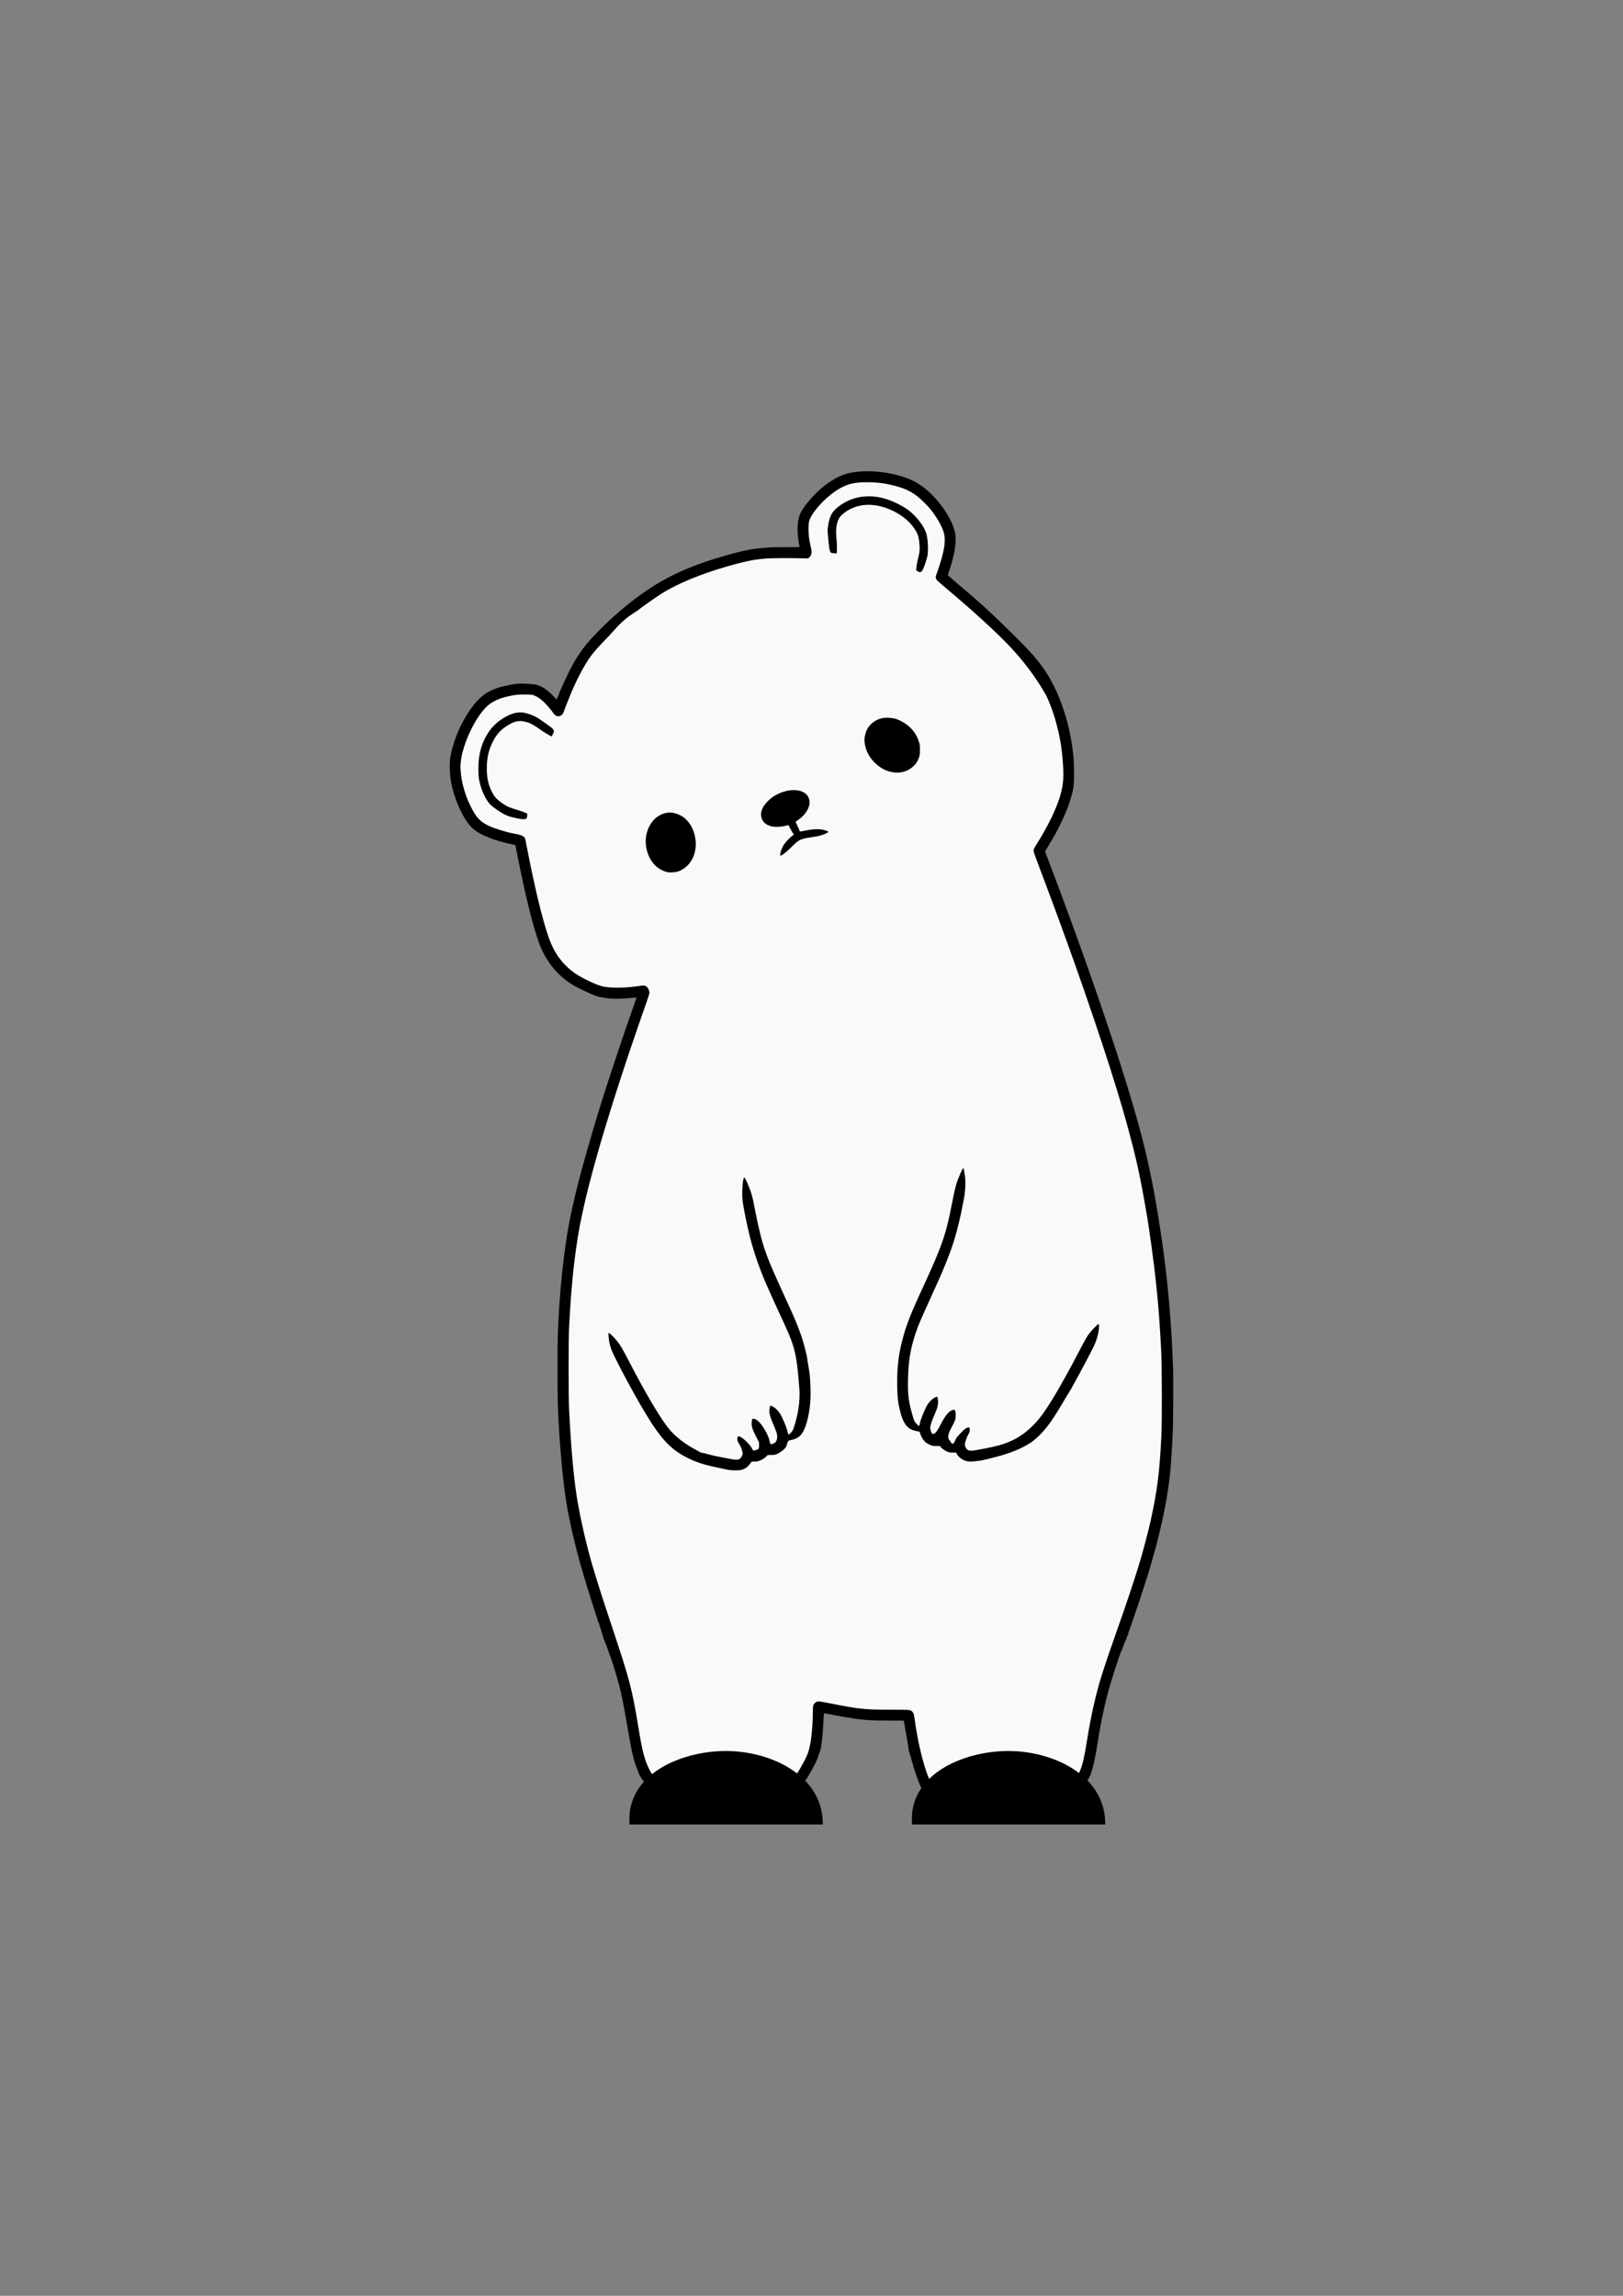<?xml version="1.0" encoding="UTF-8" standalone="no"?>
<!-- Created with Inkscape (http://www.inkscape.org/) -->

<svg
   xmlns:dc="http://purl.org/dc/elements/1.1/"
   xmlns:cc="http://creativecommons.org/ns#"
   xmlns:rdf="http://www.w3.org/1999/02/22-rdf-syntax-ns#"
   xmlns:svg="http://www.w3.org/2000/svg"
   xmlns="http://www.w3.org/2000/svg"
   xmlns:sodipodi="http://sodipodi.sourceforge.net/DTD/sodipodi-0.dtd"
   xmlns:inkscape="http://www.inkscape.org/namespaces/inkscape"
   width="210mm"
   height="297mm"
   viewBox="0 0 210 297"
   version="1.1"
   id="svg21759"
   inkscape:version="0.92.4 (5da689c313, 2019-01-14)"
   sodipodi:docname="sad bear colored.svg">
  <rect x="0" y="0" width="210" height="297" fill="#808080" stroke="none"/>
  <defs
     id="defs21753">
    <clipPath
       clipPathUnits="userSpaceOnUse"
       id="clipPath18">
      <path
         d="M 0,800 H 650 V 0 H 0 Z"
         id="path16"
         inkscape:connector-curvature="0" />
    </clipPath>
    <clipPath
       clipPathUnits="userSpaceOnUse"
       id="clipPath6722">
      <path
         d="M 0,800 H 650 V 0 H 0 Z"
         id="path6720"
         inkscape:connector-curvature="0" />
    </clipPath>
    <clipPath
       clipPathUnits="userSpaceOnUse"
       id="clipPath13902">
      <path
         d="M 0,800 H 650 V 0 H 0 Z"
         id="path13900"
         inkscape:connector-curvature="0" />
    </clipPath>
    <clipPath
       clipPathUnits="userSpaceOnUse"
       id="clipPath20442">
      <path
         d="M 0,800 H 650 V 0 H 0 Z"
         id="path20440"
         inkscape:connector-curvature="0" />
    </clipPath>
    <clipPath
       clipPathUnits="userSpaceOnUse"
       id="clipPath20662">
      <path
         d="M 0,800 H 650 V 0 H 0 Z"
         id="path20660"
         inkscape:connector-curvature="0" />
    </clipPath>
    <rect
       height="598.28"
       width="841.89"
       y="-3"
       id="a" />
  </defs>
  <sodipodi:namedview
     id="base"
     pagecolor="#ffffff"
     bordercolor="#666666"
     borderopacity="1.0"
     inkscape:pageopacity="0.0"
     inkscape:pageshadow="2"
     inkscape:zoom="0.40023349"
     inkscape:cx="-308.91658"
     inkscape:cy="695.45899"
     inkscape:document-units="mm"
     inkscape:current-layer="g86402"
     showgrid="false"
     showguides="true"
     inkscape:guide-bbox="true"
     inkscape:window-width="1920"
     inkscape:window-height="1001"
     inkscape:window-x="-9"
     inkscape:window-y="-9"
     inkscape:window-maximized="1"
     inkscape:snap-global="false">
    <sodipodi:guide
       position="176.696,253.357"
       orientation="0,1"
       id="guide22306"
       inkscape:locked="false" />
    <sodipodi:guide
       position="235.594,43.94"
       orientation="0,1"
       id="guide22308"
       inkscape:locked="false" />
  </sodipodi:namedview>
  <g
     inkscape:label="Layer 1"
     inkscape:groupmode="layer"
     id="layer1">
    <g
       id="g86226"
       transform="translate(-78.064,6.077)">
      <g
         id="g86402"
         transform="translate(-1.575,-15.988)">
        <g
           id="g86422"
           transform="translate(48.034,-0.877)">
          <path
             inkscape:connector-curvature="0"
             style="fill:#000000;stroke-width:0.047"
             d="m 143.703,71.756 c -1.095,0.01 -2.105,0.15 -2.899,0.425 -0.799,0.276 -1.842,0.89 -2.694,1.585 -1.206,0.985 -2.419,2.394 -2.927,3.402 -0.416,0.826 -0.501,2.343 -0.215,3.844 0.05,0.264 0.091,0.501 0.091,0.528 0,0.034 -0.461,0.043 -1.485,0.029 -1.962,-0.026 -3.615,0.08 -4.954,0.319 -1.386,0.247 -4.089,0.998 -5.973,1.659 -4.017,1.409 -6.817,2.989 -10.175,5.74 -1.825,1.495 -3.895,3.51 -5.053,4.918 -0.522,0.635 -1.27,1.752 -1.706,2.547 -0.602,1.098 -1.555,3.16 -1.935,4.184 -0.066,0.179 -0.137,0.325 -0.158,0.325 -0.02,0 -0.17,-0.149 -0.332,-0.331 -0.288,-0.323 -0.856,-0.826 -1.187,-1.051 -0.311,-0.211 -0.818,-0.441 -1.174,-0.532 -2.555,-0.303 -2.87,-0.009 -4.457,0.286 -1.261,0.365 -2.035,0.78 -2.797,1.502 -1.75,1.657 -3.418,5.051 -3.817,7.77 -0.1,0.684 -0.071,1.902 0.067,2.766 0.391,2.451 1.637,5.195 2.865,6.309 0.903,0.82 2.903,1.614 5.196,2.065 l 0.301,0.059 0.358,1.791 c 0.979,4.908 1.874,8.523 2.656,10.731 0.829,2.338 2.245,4.174 4.197,5.44 0.675,0.438 2.328,1.237 3.192,1.544 0.872,0.31 2.251,0.447 3.587,0.358 0.454,-0.03 1.013,-0.074 1.242,-0.097 0.229,-0.023 0.425,-0.035 0.434,-0.025 0.009,0.009 -0.122,0.412 -0.293,0.895 -0.17,0.483 -0.369,1.046 -0.441,1.251 -0.072,0.205 -0.163,0.467 -0.202,0.582 -0.039,0.115 -0.242,0.702 -0.452,1.304 -0.469,1.349 -1.975,5.869 -2.397,7.196 -0.171,0.538 -0.396,1.24 -0.499,1.56 -0.303,0.938 -0.619,1.972 -1.371,4.471 -0.293,0.975 -1.168,4.058 -1.454,5.123 -1.034,3.852 -1.684,6.875 -2.054,9.548 -0.362,2.618 -0.618,5.082 -0.791,7.615 -0.222,3.257 -0.258,4.455 -0.255,8.616 0.002,3.667 0.054,5.586 0.208,7.824 0.025,0.359 0.066,0.987 0.092,1.397 0.026,0.41 0.068,0.965 0.093,1.234 0.025,0.269 0.088,0.971 0.139,1.56 0.081,0.937 0.151,1.604 0.328,3.12 0.091,0.783 0.417,2.886 0.508,3.277 0.028,0.119 0.135,0.646 0.239,1.171 0.104,0.525 0.227,1.112 0.275,1.304 0.048,0.192 0.154,0.643 0.236,1.001 0.082,0.359 0.187,0.788 0.234,0.955 0.047,0.167 0.171,0.638 0.277,1.048 0.105,0.41 0.233,0.892 0.285,1.071 0.051,0.179 0.125,0.441 0.164,0.582 0.068,0.246 0.199,0.689 0.529,1.793 0.084,0.282 0.253,0.827 0.374,1.211 0.122,0.384 0.288,0.919 0.37,1.188 0.082,0.269 0.178,0.568 0.215,0.664 0.036,0.097 0.086,0.254 0.11,0.349 0.189,0.666 0.408,1.173 0.574,1.812 0.004,0.056 0.025,0.091 0.045,0.079 0.02,-0.013 0.037,0.011 0.037,0.051 0,0.041 0.146,0.513 0.326,1.049 0.179,0.536 0.326,1.018 0.326,1.07 0,0.052 0.018,0.095 0.039,0.095 0.021,0 0.067,0.115 0.101,0.257 0.034,0.141 0.089,0.279 0.121,0.306 0.033,0.027 0.146,0.325 0.252,0.663 0.106,0.337 0.242,0.718 0.302,0.847 0.154,0.326 0.689,2.051 1.12,3.61 0.328,1.189 0.656,2.803 1.091,5.379 0.583,3.448 0.801,4.41 1.256,5.542 0.103,0.256 0.187,0.494 0.188,0.528 7.2e-4,0.091 0.376,0.788 0.488,0.907 0.04,0.042 0.146,0.175 0.256,0.318 -1.313,1.443 -2.064,3.288 -1.861,5.548 h 24.986 c 0.024,-2.301 -0.853,-4.188 -2.262,-5.657 0.238,-0.369 0.557,-0.885 0.745,-1.22 0.516,-0.917 0.83,-1.585 0.986,-2.1 0.078,-0.257 0.17,-0.532 0.203,-0.61 0.149,-0.349 0.361,-2.303 0.424,-3.923 0.018,-0.468 0.048,-0.86 0.065,-0.871 0.017,-0.011 0.174,0.01 0.349,0.047 1.201,0.251 3.663,0.669 4.38,0.742 1.048,0.108 1.564,0.129 3.446,0.14 l 2.142,0.013 0.034,0.157 c 0.018,0.086 0.099,0.565 0.179,1.065 0.08,0.5 0.196,1.157 0.258,1.462 0.061,0.305 0.112,0.619 0.112,0.699 4.9e-4,0.165 0.164,0.889 0.232,1.03 0.025,0.051 0.12,0.376 0.212,0.722 0.366,1.382 0.871,2.814 1.255,3.587 -0.894,1.3 -1.366,2.869 -1.2,4.717 h 24.986 c 0.024,-2.319 -0.867,-4.217 -2.295,-5.692 0.006,-0.01 0.015,-0.026 0.02,-0.035 0.067,-0.132 0.17,-0.312 0.228,-0.398 0.274,-0.407 0.726,-2.259 1.016,-4.158 0.336,-2.201 0.758,-4.342 1.181,-5.985 0.036,-0.141 0.108,-0.424 0.16,-0.629 0.336,-1.333 1.583,-5.232 1.765,-5.516 0.04,-0.062 0.164,-0.377 0.276,-0.699 0.112,-0.322 0.243,-0.64 0.293,-0.707 0.049,-0.067 0.104,-0.201 0.122,-0.298 0.042,-0.223 0.134,-0.404 0.184,-0.359 0.021,0.019 0.025,0.012 0.01,-0.015 -0.029,-0.051 0.054,-0.445 0.102,-0.486 0.015,-0.013 0.118,-0.306 0.228,-0.652 0.111,-0.346 0.22,-0.671 0.244,-0.722 0.07,-0.154 0.143,-0.357 0.233,-0.652 0.047,-0.154 0.182,-0.552 0.301,-0.885 0.119,-0.333 0.258,-0.742 0.311,-0.908 0.052,-0.167 0.238,-0.732 0.411,-1.258 0.329,-0.993 0.565,-1.733 0.745,-2.329 0.058,-0.192 0.136,-0.444 0.174,-0.559 0.038,-0.115 0.131,-0.429 0.206,-0.698 0.076,-0.269 0.156,-0.552 0.179,-0.629 0.842,-2.863 1.654,-6.461 2.003,-8.873 0.05,-0.346 0.112,-0.765 0.137,-0.932 0.025,-0.167 0.059,-0.449 0.075,-0.629 0.016,-0.179 0.047,-0.452 0.07,-0.606 0.091,-0.613 0.286,-3.622 0.374,-5.775 0.052,-1.274 0.071,-7.477 0.025,-8.034 -0.014,-0.167 -0.038,-0.669 -0.053,-1.118 -0.153,-4.573 -0.695,-10.613 -1.353,-15.067 -0.569,-3.859 -0.806,-5.26 -1.39,-8.244 -0.65,-3.319 -1.668,-7.235 -2.994,-11.527 -0.115,-0.371 -0.321,-1.042 -0.457,-1.49 -0.137,-0.448 -0.347,-1.119 -0.467,-1.49 -0.12,-0.371 -0.314,-0.979 -0.431,-1.351 -0.305,-0.967 -2.068,-6.237 -2.548,-7.615 -0.223,-0.64 -0.548,-1.573 -0.721,-2.073 -0.174,-0.5 -0.487,-1.39 -0.698,-1.979 -0.21,-0.589 -0.539,-1.511 -0.73,-2.049 -0.191,-0.538 -0.44,-1.23 -0.553,-1.537 -0.113,-0.307 -0.376,-1.031 -0.586,-1.607 -0.811,-2.234 -1.405,-3.851 -1.626,-4.424 -0.074,-0.192 -0.291,-0.769 -0.482,-1.281 -0.191,-0.512 -0.601,-1.599 -0.912,-2.416 l -0.566,-1.485 0.532,-0.891 c 0.734,-1.229 0.893,-1.517 1.418,-2.575 0.713,-1.438 1.09,-2.381 1.424,-3.559 0.338,-1.195 0.379,-1.535 0.379,-3.116 -2.4e-4,-0.756 -0.027,-1.657 -0.06,-2.003 -0.159,-1.685 -0.513,-3.579 -0.957,-5.123 -0.67,-2.328 -1.611,-4.447 -2.7,-6.078 -0.92,-1.379 -1.952,-2.557 -4.014,-4.585 -2.308,-2.27 -3.4,-3.304 -4.677,-4.427 -0.393,-0.346 -0.738,-0.65 -0.767,-0.677 -0.082,-0.076 -2.288,-1.962 -2.742,-2.343 -0.224,-0.188 -0.408,-0.36 -0.408,-0.381 0,-0.021 0.117,-0.39 0.26,-0.822 0.582,-1.755 0.844,-3.337 0.721,-4.345 -0.179,-1.459 -1.406,-3.58 -3.007,-5.196 -1.253,-1.264 -2.452,-1.98 -4.144,-2.472 -1.417,-0.412 -2.966,-0.615 -4.375,-0.602 z"
             id="path86351" />
          <path
             inkscape:connector-curvature="0"
             style="fill:#f9f9f9;stroke-width:0.047"
             d="m 143.838,73.174 c 1.261,0.002 2.309,0.136 3.493,0.445 1.728,0.451 2.645,0.968 3.845,2.166 0.652,0.65 1.012,1.08 1.427,1.701 0.537,0.805 0.844,1.392 1.071,2.049 0.389,1.127 0.136,2.671 -0.916,5.593 -0.086,0.24 -0.094,0.312 -0.052,0.469 0.058,0.215 0.146,0.303 1.167,1.159 0.396,0.332 1.183,1.002 1.748,1.489 1.37,1.181 2.068,1.799 3.074,2.721 2.758,2.527 5.701,5.265 8.286,9.8 0.761,1.652 1.239,3.134 1.7,5.27 0.325,1.509 0.558,4.008 0.503,5.395 -0.06,1.491 -0.521,3.033 -1.549,5.178 -0.463,0.967 -1.351,2.545 -1.958,3.481 -0.201,0.31 -0.31,0.528 -0.327,0.657 -0.028,0.201 -0.055,0.118 0.796,2.406 0.119,0.32 0.36,0.959 0.536,1.42 0.301,0.79 0.972,2.586 1.391,3.726 0.104,0.282 0.324,0.879 0.489,1.327 0.165,0.448 0.44,1.203 0.61,1.677 0.17,0.474 0.342,0.946 0.382,1.048 0.099,0.255 0.944,2.61 1.02,2.841 0.034,0.102 0.17,0.49 0.302,0.862 1.289,3.604 3.268,9.449 4.297,12.691 0.33,1.04 0.636,2.018 0.801,2.562 0.093,0.307 0.22,0.716 0.281,0.908 0.152,0.476 0.922,3.102 1.046,3.563 0.055,0.205 0.129,0.477 0.164,0.605 1,3.642 1.513,5.887 2.116,9.245 0.103,0.576 0.209,1.163 0.235,1.304 0.446,2.424 1.092,7.109 1.396,10.118 0.05,0.493 0.112,1.107 0.138,1.363 0.167,1.62 0.371,4.511 0.5,7.079 0.104,2.062 0.12,9.286 0.025,11.108 -0.253,4.849 -0.518,6.935 -1.392,10.945 -0.231,1.06 -0.983,3.931 -1.324,5.053 -0.078,0.256 -0.205,0.675 -0.283,0.932 -0.6,1.974 -1.594,4.929 -2.787,8.29 -0.781,2.201 -1.466,4.218 -1.952,5.752 -0.681,2.15 -1.365,5.149 -1.821,7.987 -0.413,2.571 -0.625,3.607 -1.096,4.602 -2.465,-1.893 -5.918,-2.851 -9.13,-2.855 -3.651,0.002 -7.789,1.183 -10.269,3.615 -0.733,-1.743 -1.443,-4.638 -1.86,-7.664 -0.102,-0.743 -0.149,-0.89 -0.333,-1.058 -0.253,-0.229 -0.192,-0.224 -2.787,-0.231 -3.402,-0.008 -4,-0.071 -7.807,-0.819 -1.602,-0.314 -1.68,-0.317 -1.959,-0.072 -0.262,0.23 -0.295,0.357 -0.296,1.161 -9.2e-4,1.309 -0.113,2.838 -0.283,3.879 -0.158,0.967 -0.375,1.639 -0.773,2.399 -0.348,0.663 -0.663,1.207 -0.982,1.697 -2.469,-1.928 -5.957,-2.903 -9.199,-2.908 -3.328,0.002 -7.06,0.983 -9.573,2.999 -0.121,-0.182 -0.229,-0.37 -0.333,-0.577 -0.618,-1.237 -0.921,-2.383 -1.397,-5.287 -0.847,-5.16 -1.131,-6.255 -3.355,-12.929 -1.196,-3.587 -1.537,-4.636 -1.976,-6.072 -0.196,-0.64 -0.417,-1.364 -0.493,-1.607 -0.822,-2.661 -1.739,-6.627 -2.185,-9.454 -0.418,-2.647 -0.741,-6.323 -0.99,-11.271 -0.081,-1.602 -0.081,-9.056 -5.6e-4,-10.596 0.254,-4.851 0.563,-8.074 1.104,-11.527 0.362,-2.308 1.077,-5.5 1.918,-8.57 0.116,-0.423 0.29,-1.062 0.388,-1.42 0.242,-0.889 0.617,-2.203 0.839,-2.934 0.101,-0.333 0.353,-1.171 0.56,-1.863 0.983,-3.282 2.696,-8.531 4.095,-12.552 0.183,-0.525 0.382,-1.101 0.443,-1.281 0.061,-0.179 0.322,-0.921 0.58,-1.647 0.309,-0.868 0.47,-1.387 0.469,-1.514 -4.9e-4,-0.24 -0.179,-0.633 -0.349,-0.766 -0.207,-0.163 -0.383,-0.189 -0.817,-0.119 -1.775,0.287 -3.738,0.321 -4.857,0.087 -0.762,-0.16 -2.727,-1.089 -3.611,-1.708 -1.378,-0.964 -2.374,-2.195 -3.079,-3.807 -0.608,-1.388 -1.493,-4.618 -2.306,-8.411 -0.143,-0.666 -0.3,-1.399 -0.35,-1.63 -0.05,-0.231 -0.217,-1.079 -0.372,-1.886 -0.155,-0.807 -0.302,-1.544 -0.328,-1.639 -0.094,-0.343 -0.446,-0.515 -1.419,-0.69 -0.964,-0.174 -2.47,-0.631 -3.226,-0.981 -1.174,-0.543 -1.658,-1.051 -2.405,-2.526 -0.878,-1.735 -1.395,-3.869 -1.317,-5.439 0.129,-2.588 2.165,-6.738 3.875,-7.898 0.612,-0.415 1.347,-0.713 2.259,-0.914 0.975,-0.216 1.291,-0.25 2.217,-0.242 0.829,0.007 0.897,0.014 1.173,0.127 0.454,0.186 0.777,0.4 1.206,0.801 0.388,0.362 1.021,1.099 1.309,1.523 0.403,0.595 1.121,0.442 1.337,-0.285 0.075,-0.252 0.89,-2.294 1.152,-2.888 0.707,-1.6 1.587,-3.221 2.249,-4.143 0.416,-0.58 1.192,-1.454 2.174,-2.452 1.198,-1.219 1.749,-2.204 3.857,-3.473 0.51,-0.421 2.2,-1.62 3.082,-2.187 2.401,-1.542 6.306,-3.067 10.529,-4.111 1.114,-0.275 1.943,-0.412 3.016,-0.497 0.741,-0.059 2.891,-0.079 4.496,-0.043 l 1.026,0.023 0.147,-0.117 c 0.081,-0.064 0.177,-0.19 0.214,-0.279 0.136,-0.331 0.134,-0.484 -0.009,-1.104 -0.076,-0.328 -0.172,-0.826 -0.214,-1.108 -0.085,-0.575 -0.099,-1.682 -0.026,-2.074 0.223,-1.195 2.305,-3.45 4.077,-4.416 1.054,-0.574 1.915,-0.761 3.493,-0.758 z"
             id="path86349" />
          <path
             inkscape:connector-curvature="0"
             style="fill:#000000;stroke-width:0.047"
             d="m 143.876,74.995 c -1.411,0.028 -2.73,0.491 -3.827,1.369 -0.804,0.644 -1.094,1.182 -1.292,2.401 -0.101,0.623 -0.097,0.713 0.124,2.727 0.053,0.481 0.14,0.742 0.271,0.812 0.042,0.022 0.222,0.047 0.401,0.057 l 0.326,0.017 0.015,-0.605 c 0.008,-0.333 -0.009,-0.806 -0.039,-1.051 -0.03,-0.245 -0.058,-0.727 -0.061,-1.071 -0.011,-1.019 0.217,-1.749 0.69,-2.211 0.803,-0.784 2.035,-1.294 3.246,-1.344 2.567,-0.106 5.567,1.581 6.536,3.674 0.18,0.389 0.227,0.603 0.304,1.382 0.062,0.629 0.029,1.078 -0.125,1.651 -0.121,0.451 -0.192,0.809 -0.254,1.289 -0.067,0.514 -0.066,0.518 0.25,0.646 0.108,0.044 0.204,0.081 0.213,0.082 0.009,0.001 0.076,-0.033 0.15,-0.076 0.167,-0.099 0.38,-0.581 0.646,-1.463 0.162,-0.539 0.195,-0.72 0.221,-1.216 0.034,-0.67 -0.043,-1.608 -0.175,-2.125 -0.253,-0.993 -1.251,-2.329 -2.359,-3.158 -0.658,-0.493 -1.773,-1.066 -2.65,-1.363 -0.884,-0.3 -1.764,-0.44 -2.61,-0.423 z"
             id="path86347" />
          <path
             inkscape:connector-curvature="0"
             style="fill:#000000;stroke-width:0.047"
             d="m 98.913,102.947 c -0.058,2.5e-4 -0.117,0.002 -0.176,0.007 -1.3,0.087 -3.048,1.223 -3.916,2.547 -0.909,1.386 -1.325,2.871 -1.323,4.727 7.79e-4,1.009 0.068,1.493 0.328,2.349 0.276,0.911 0.81,1.909 1.237,2.316 0.357,0.339 1.263,0.967 1.76,1.22 0.425,0.216 0.665,0.303 1.164,0.422 0.346,0.082 0.744,0.166 0.885,0.187 0.47,0.069 0.737,0.058 0.831,-0.037 0.113,-0.113 0.176,-0.557 0.091,-0.64 -0.093,-0.091 -0.81,-0.353 -1.714,-0.626 -0.731,-0.221 -1.161,-0.45 -1.848,-0.983 -0.483,-0.375 -0.758,-0.727 -1.038,-1.326 -0.433,-0.928 -0.597,-1.71 -0.604,-2.877 -0.007,-1.35 0.235,-2.426 0.797,-3.53 0.477,-0.939 1.054,-1.561 1.955,-2.106 1.028,-0.623 1.679,-0.684 2.794,-0.264 0.247,0.093 1.021,0.567 1.397,0.855 0.266,0.204 1.367,0.869 1.442,0.871 0.015,4.9e-4 0.095,-0.146 0.178,-0.325 0.102,-0.222 0.14,-0.359 0.118,-0.431 -0.045,-0.151 -0.232,-0.339 -0.58,-0.586 -0.167,-0.118 -0.546,-0.388 -0.844,-0.6 -0.687,-0.489 -1.011,-0.672 -1.546,-0.87 -0.572,-0.213 -0.978,-0.302 -1.387,-0.3 z"
             id="path86345" />
          <path
             inkscape:connector-curvature="0"
             style="fill:#000000;stroke-width:0.047"
             d="m 146.438,103.641 c -0.278,-0.003 -0.546,0.019 -0.76,0.069 -0.804,0.188 -1.546,0.756 -1.886,1.444 -0.225,0.455 -0.369,1.141 -0.328,1.565 0.099,1.035 0.526,1.933 1.282,2.696 0.725,0.733 1.59,1.182 2.492,1.295 1.005,0.126 1.938,-0.178 2.609,-0.852 0.227,-0.228 0.375,-0.428 0.483,-0.653 0.268,-0.559 0.306,-0.733 0.307,-1.422 7.3e-4,-0.588 -0.009,-0.66 -0.154,-1.103 -0.42,-1.284 -1.371,-2.254 -2.77,-2.827 -0.319,-0.131 -0.811,-0.206 -1.275,-0.212 z"
             id="path86343" />
          <path
             inkscape:connector-curvature="0"
             style="fill:#000000;stroke-width:0.047"
             d="m 134.293,112.999 c -0.866,4.8e-4 -1.907,0.345 -2.723,0.9 -0.356,0.242 -0.895,0.786 -1.123,1.134 -0.639,0.974 -0.433,2.025 0.484,2.477 0.164,0.081 0.41,0.168 0.548,0.195 0.506,0.098 1.341,0.046 1.879,-0.116 0.125,-0.037 0.245,-0.057 0.267,-0.043 0.022,0.014 0.147,0.238 0.277,0.498 0.13,0.261 0.281,0.523 0.336,0.583 l 0.1,0.109 -0.186,0.148 c -0.578,0.457 -1.126,1.096 -1.336,1.557 -0.127,0.278 -0.269,0.781 -0.27,0.954 -4.9e-4,0.045 0.029,0.082 0.065,0.082 0.164,0 0.812,-0.517 1.453,-1.158 0.931,-0.931 1.098,-1.01 2.644,-1.24 0.862,-0.129 1.264,-0.233 1.723,-0.447 0.454,-0.213 0.461,-0.243 0.082,-0.383 -0.698,-0.259 -1.448,-0.26 -2.731,-0.003 -0.675,0.135 -0.722,0.136 -0.722,0.025 0,-0.047 -0.115,-0.321 -0.256,-0.608 -0.141,-0.287 -0.256,-0.537 -0.256,-0.554 4e-5,-0.018 0.089,-0.088 0.198,-0.157 1.027,-0.651 1.688,-1.687 1.602,-2.511 -0.094,-0.903 -0.861,-1.44 -2.054,-1.439 z"
             id="path86341" />
          <path
             inkscape:connector-curvature="0"
             style="fill:#000000;stroke-width:0.047"
             d="m 118.228,115.905 c -0.439,0.007 -0.868,0.13 -1.299,0.37 -1.193,0.667 -1.92,2.253 -1.751,3.819 0.197,1.826 1.292,3.198 2.811,3.526 0.304,0.066 1.038,0.016 1.341,-0.09 1.569,-0.551 2.479,-2.179 2.274,-4.069 -0.03,-0.279 -0.109,-0.678 -0.175,-0.888 -0.345,-1.098 -0.993,-1.918 -1.846,-2.335 -0.468,-0.228 -0.916,-0.34 -1.355,-0.334 z"
             id="path86339" />
          <path
             inkscape:connector-curvature="0"
             style="fill:#000000;stroke-width:0.047"
             d="m 156.256,161.903 c -0.066,0.003 -0.195,0.244 -0.447,0.834 -0.482,1.129 -0.603,1.573 -1.052,3.869 -0.778,3.982 -1.283,5.421 -3.828,10.922 -1.523,3.291 -2.081,4.726 -2.567,6.602 -0.517,1.997 -0.711,3.732 -0.669,6.01 0.026,1.403 0.093,2.017 0.333,3.027 0.434,1.831 1.015,2.57 2.163,2.754 0.21,0.034 0.388,0.069 0.396,0.079 0.008,0.01 0.062,0.169 0.12,0.353 0.116,0.369 0.401,0.799 0.686,1.036 0.098,0.082 0.335,0.22 0.528,0.307 0.326,0.149 0.382,0.159 0.838,0.16 l 0.489,9.2e-4 0.093,0.145 c 0.128,0.2 0.712,0.576 1.011,0.652 0.135,0.034 0.409,0.059 0.608,0.055 l 0.361,-0.008 0.076,0.148 c 0.237,0.461 0.766,0.846 1.343,0.978 0.385,0.088 1.49,-0.01 2.289,-0.202 2.128,-0.511 4.322,-1.07 6.153,-2.356 2.249,-1.707 3.483,-4.381 4.972,-6.724 1.155,-2.07 2.626,-4.84 3.022,-5.686 0.376,-0.805 0.634,-1.812 0.634,-2.476 6e-5,-0.221 -0.017,-0.315 -0.058,-0.314 -0.076,4.8e-4 -0.587,0.493 -0.951,0.916 -0.447,0.52 -0.633,0.822 -1.355,2.2 -1.154,2.203 -1.337,2.545 -1.983,3.707 -1.434,2.581 -2.549,4.363 -3.373,5.39 -2.376,2.891 -4.68,3.423 -6.994,3.881 -0.348,0.066 -0.85,0.16 -1.115,0.209 -0.858,0.161 -1.171,0.104 -1.38,-0.253 -0.192,-0.328 -0.194,-0.508 -0.01,-1.057 0.089,-0.267 0.228,-0.592 0.309,-0.721 0.164,-0.263 0.217,-0.493 0.17,-0.739 -0.037,-0.195 -0.107,-0.209 -0.407,-0.078 -0.131,0.057 -0.375,0.265 -0.696,0.594 -0.487,0.499 -0.692,0.767 -0.762,0.995 -0.02,0.064 -0.064,0.149 -0.099,0.189 -0.16,0.352 -0.34,0.376 -0.566,-0.114 -0.37,-0.319 -0.324,-0.792 0.166,-1.705 0.378,-0.705 0.456,-0.878 0.521,-1.158 0.068,-0.29 0.041,-0.854 -0.05,-1.047 -0.056,-0.119 -0.078,-0.128 -0.227,-0.101 -0.49,0.089 -0.947,0.592 -1.514,1.663 -0.195,0.37 -1.207,2.622 -1.467,0.666 -7.3e-4,-0.331 0.168,-0.842 0.596,-1.802 0.337,-0.757 0.453,-1.248 0.412,-1.74 -0.046,-0.55 -0.082,-0.577 -0.475,-0.351 -0.275,0.158 -0.609,0.476 -0.816,0.777 -0.363,0.528 -0.986,2.062 -1.09,2.685 -0.016,0.096 -0.05,0.175 -0.076,0.175 -0.091,0 -0.506,-0.431 -0.598,-0.622 -0.136,-0.282 -0.498,-1.586 -0.628,-2.264 -0.19,-0.993 -0.229,-1.586 -0.2,-3.082 0.046,-2.385 0.298,-3.947 0.96,-5.947 0.332,-1.003 0.616,-1.684 1.635,-3.921 1.013,-2.223 1.229,-2.702 1.547,-3.423 0.313,-0.711 0.715,-1.681 0.946,-2.282 0.059,-0.154 0.153,-0.395 0.208,-0.536 0.758,-1.926 1.424,-4.454 1.952,-7.405 0.181,-1.011 0.225,-2.121 0.116,-2.888 -0.06,-0.425 -0.174,-0.978 -0.2,-0.977 z"
             id="path86337" />
          <path
             inkscape:connector-curvature="0"
             style="fill:#000000;stroke-width:0.047"
             d="m 127.903,163.113 c -0.198,0 -0.339,2.067 -0.21,3.065 0.126,0.966 0.63,3.412 0.991,4.806 0.494,1.906 1.258,4.092 2.096,6 0.346,0.787 1.254,2.803 1.484,3.292 2.202,4.72 2.377,5 2.798,10.527 0.002,1.2 -0.051,1.762 -0.266,2.863 -0.141,0.721 -0.441,1.803 -0.578,2.082 -0.135,0.275 -0.459,0.619 -0.583,0.619 -0.031,0 -0.08,-0.129 -0.112,-0.291 -0.058,-0.297 -0.3,-0.99 -0.492,-1.409 -0.059,-0.128 -0.179,-0.39 -0.267,-0.582 -0.291,-0.633 -0.815,-1.2 -1.293,-1.397 -0.136,-0.056 -0.158,-0.054 -0.212,0.02 -0.033,0.045 -0.075,0.216 -0.092,0.38 -0.052,0.49 0.068,0.99 0.446,1.846 0.181,0.41 0.38,0.902 0.443,1.095 0.261,0.799 0.061,1.417 -0.5,1.552 -0.13,0.031 -0.247,0.038 -0.267,0.015 -0.019,-0.022 -0.061,-0.166 -0.093,-0.32 -0.084,-0.408 -0.21,-0.731 -0.501,-1.281 -0.557,-1.052 -1.213,-1.718 -1.643,-1.667 -0.096,0.011 -0.123,0.047 -0.15,0.2 -0.112,0.634 -0.025,0.992 0.489,2.017 l 0.428,0.853 v 0.364 c 0,0.497 -0.04,0.539 -0.636,0.673 -0.115,0.026 -0.138,0.002 -0.315,-0.32 -0.137,-0.249 -0.32,-0.476 -0.645,-0.796 -0.795,-0.784 -1.222,-0.927 -1.222,-0.409 0,0.246 0.074,0.435 0.298,0.761 0.174,0.253 0.401,0.901 0.401,1.147 0,0.077 -0.058,0.253 -0.128,0.391 -0.222,0.433 -0.508,0.501 -1.391,0.329 -0.253,-0.049 -0.712,-0.136 -1.019,-0.192 -0.795,-0.146 -1.693,-0.351 -2.138,-0.487 -0.21,-0.064 -0.451,-0.116 -0.535,-0.116 -0.084,0 -0.209,-0.038 -0.277,-0.085 -0.068,-0.047 -0.375,-0.217 -0.683,-0.378 -1.408,-0.737 -2.759,-1.83 -3.544,-2.867 -1.195,-1.579 -2.952,-4.575 -4.971,-8.477 -0.895,-1.73 -1.132,-2.128 -1.616,-2.721 -0.426,-0.522 -0.902,-0.982 -1.015,-0.982 -0.055,0 -0.061,0.073 -0.034,0.431 0.047,0.607 0.144,1.081 0.334,1.632 0.332,0.961 2.913,5.813 4.342,8.161 0.708,1.163 0.763,1.251 1.093,1.747 1.444,2.169 2.634,3.283 4.496,4.213 1.012,0.505 2.111,0.865 3.554,1.163 0.444,0.092 0.944,0.201 1.111,0.243 0.167,0.042 0.491,0.103 0.722,0.137 0.231,0.034 0.65,0.054 0.932,0.045 0.566,-0.018 0.862,-0.103 1.234,-0.356 0.212,-0.144 0.586,-0.56 0.631,-0.704 0.021,-0.065 0.089,-0.078 0.407,-0.077 0.287,9.2e-4 0.451,-0.024 0.66,-0.103 0.348,-0.132 0.728,-0.372 0.923,-0.585 l 0.15,-0.163 0.489,-0.009 c 0.464,-0.008 0.508,-0.018 0.85,-0.186 0.198,-0.098 0.471,-0.279 0.605,-0.403 l 0.245,-0.225 c 0.525,-0.489 0.102,-1.059 0.908,-1.129 0.419,-0.074 0.826,-0.279 1.111,-0.561 0.647,-0.637 1.141,-2.31 1.313,-4.445 0.061,-0.761 0.026,-2.32 -0.077,-3.342 -0.063,-0.629 -0.243,-1.501 -0.372,-2.467 -0.163,-0.779 -0.48,-1.921 -0.763,-2.75 -0.268,-0.787 -0.802,-2.122 -1.13,-2.825 -0.077,-0.165 -0.271,-0.594 -0.432,-0.955 -0.161,-0.36 -0.475,-1.054 -0.699,-1.54 -2.134,-4.642 -2.547,-5.746 -3.209,-8.593 -0.116,-0.5 -0.307,-1.401 -0.423,-2.003 -0.3,-1.55 -0.341,-1.735 -0.493,-2.266 -0.241,-0.84 -0.834,-2.205 -0.958,-2.205 z"
             id="path86315-2" />
        </g>
      </g>
    </g>
  </g>
</svg>
